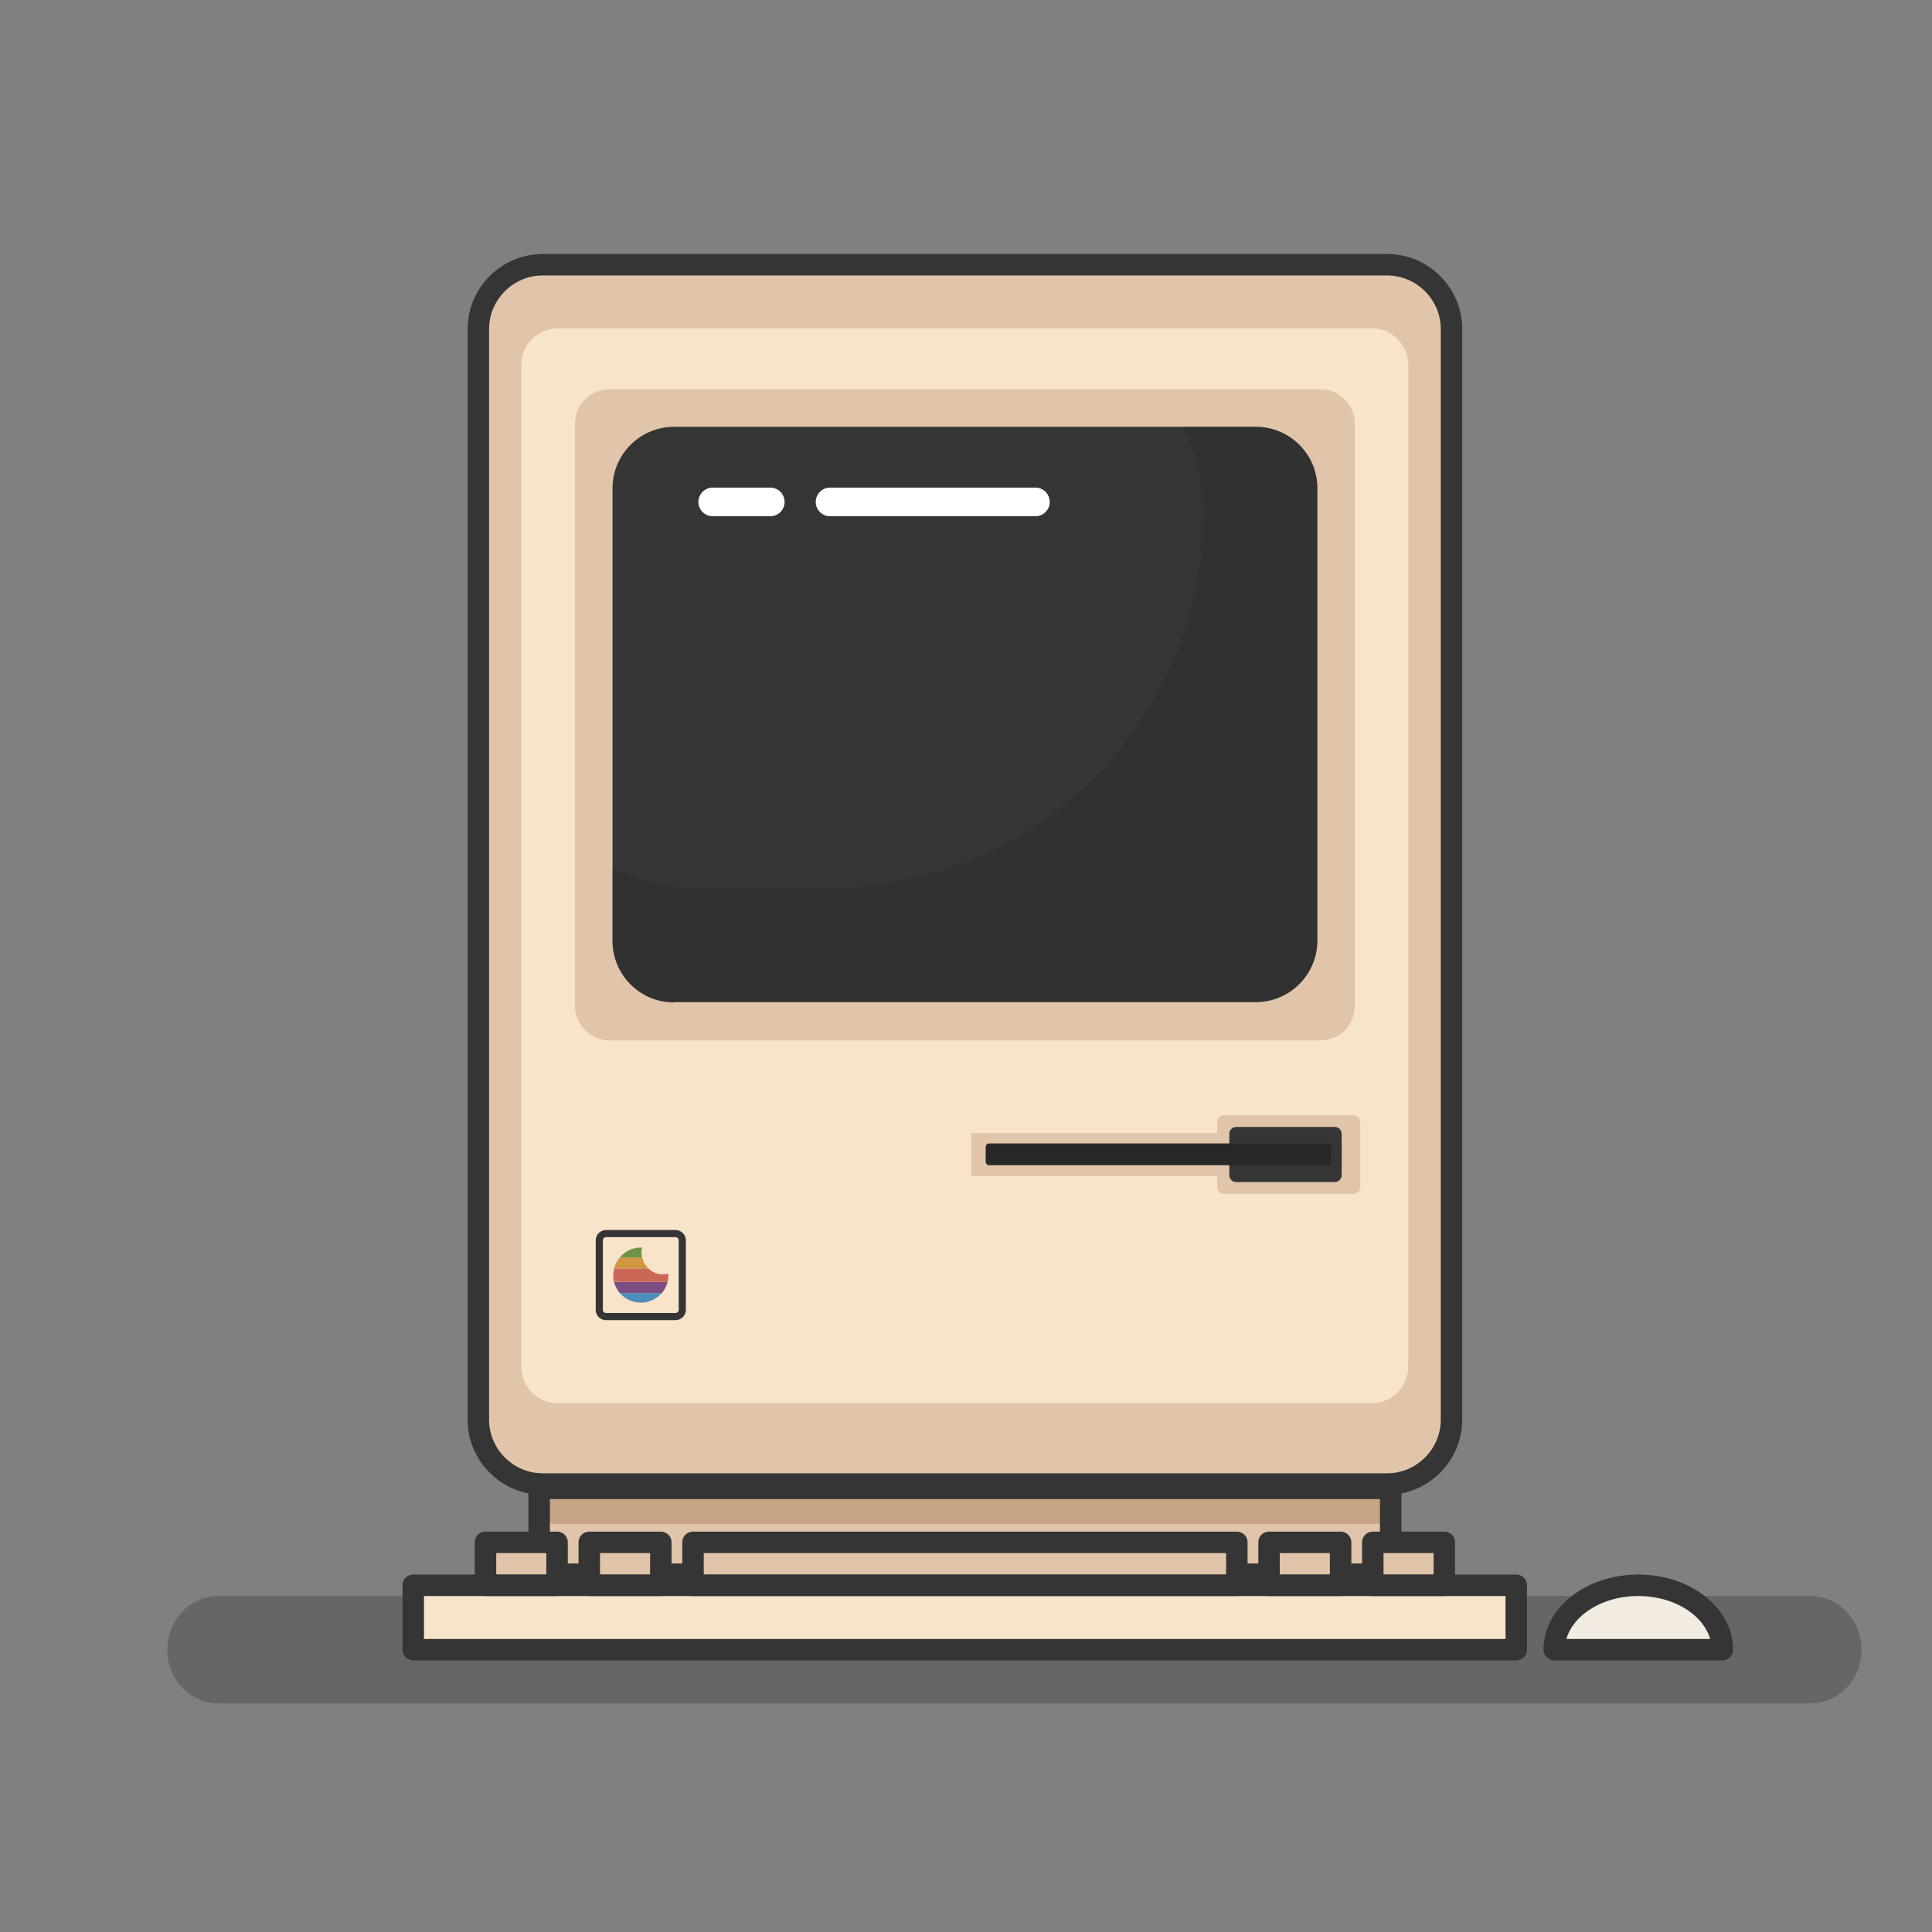 <?xml version="1.0" encoding="UTF-8" standalone="no"?>
<!DOCTYPE svg PUBLIC "-//W3C//DTD SVG 1.1//EN" "http://www.w3.org/Graphics/SVG/1.1/DTD/svg11.dtd">
<svg width="100%" height="100%" viewBox="0 0 1080 1080" version="1.1" xmlns="http://www.w3.org/2000/svg" xmlns:xlink="http://www.w3.org/1999/xlink" xml:space="preserve" xmlns:serif="http://www.serif.com/" style="fill-rule:evenodd;clip-rule:evenodd;stroke-linecap:round;stroke-linejoin:round;stroke-miterlimit:10;">
    <rect x="0" y="0" width="1080" height="1080" fill="#808080" stroke="none"/>
    <g id="day38-macintosh.svg" transform="matrix(2,0,0,2,552,584.182)">
        <g transform="matrix(1,0,0,1,-500,-500)">
            <g>
                <g id="XMLID_38_" transform="matrix(0.952,0,0,1,13.062,0)">
                    <path d="M753.1,684L285.7,684C277.4,684 270.7,677.3 270.7,669C270.7,660.7 277.4,654 285.7,654L753.1,654C761.4,654 768.1,660.7 768.1,669C768.1,677.3 761.4,684 753.1,684Z" style="fill:rgb(53,53,53);fill-opacity:0.34;fill-rule:nonzero;"/>
                </g>
                <path id="XMLID_19_" d="M611.7,622.7L375.7,622.7C365.8,622.7 357.7,614.6 357.7,604.7L357.7,299.9C357.7,290 365.8,281.9 375.7,281.9L611.7,281.9C621.6,281.9 629.7,290 629.7,299.9L629.7,604.7C629.7,614.6 621.6,622.7 611.7,622.7Z" style="fill:rgb(247,228,203);fill-rule:nonzero;"/>
                <path id="XMLID_30_" d="M611.7,622.7L375.7,622.7C365.8,622.7 357.7,614.6 357.7,604.7L357.7,299.9C357.7,290 365.8,281.9 375.7,281.9L611.7,281.9C621.6,281.9 629.7,290 629.7,299.9L629.7,604.7C629.7,614.6 621.6,622.7 611.7,622.7Z" style="fill:rgb(224,197,170);fill-rule:nonzero;"/>
                <path id="XMLID_31_" d="M369.7,589.9L369.7,309.9C369.7,304.2 374.3,299.7 379.9,299.7L607.4,299.7C613.1,299.7 617.6,304.3 617.6,309.9L617.6,589.9C617.6,595.6 613,600.1 607.4,600.1L380,600.1C374.3,600.2 369.7,595.6 369.7,589.9Z" style="fill:rgb(247,228,203);fill-rule:nonzero;"/>
                <path id="XMLID_1_" d="M611.7,622.7L375.7,622.7C365.8,622.7 357.7,614.6 357.7,604.7L357.7,299.9C357.7,290 365.8,281.9 375.7,281.9L611.7,281.9C621.6,281.9 629.7,290 629.7,299.9L629.7,604.7C629.7,614.6 621.6,622.7 611.7,622.7Z" style="fill:none;fill-rule:nonzero;stroke:rgb(53,53,53);stroke-width:6px;"/>
                <path id="XMLID_34_" d="M394.4,498.7C389,498.7 384.7,494.4 384.7,489L384.7,326.4C384.7,321 389,316.7 394.4,316.7L593,316.7C598.4,316.7 602.7,321 602.7,326.4L602.7,489C602.7,494.4 598.4,498.7 593,498.7L394.4,498.7Z" style="fill:rgb(224,197,170);fill-rule:nonzero;"/>
                <path id="XMLID_22_" d="M412.4,488.1C402.9,488.1 395.2,480.4 395.2,470.9L395.2,344.4C395.2,334.9 402.9,327.2 412.4,327.2L575,327.2C584.5,327.2 592.2,334.9 592.2,344.4L592.2,470.8C592.2,480.3 584.5,488 575,488L412.4,488L412.4,488.1Z" style="fill:rgb(53,53,53);fill-rule:nonzero;"/>
                <path id="XMLID_39_" d="M575,327.2L554.8,327.2C558.3,334.5 560.3,342.7 560.3,351.4C560.3,409.2 513.4,456.1 455.6,456.1L419.4,456.1C410.7,456.1 402.5,454.1 395.2,450.6L395.2,470.8C395.2,480.3 402.9,488 412.4,488L575,488C584.5,488 592.2,480.3 592.2,470.8L592.2,344.4C592.3,334.9 584.6,327.2 575,327.2Z" style="fill:rgb(40,40,40);fill-opacity:0.3;fill-rule:nonzero;"/>
                <path id="XMLID_7_" d="M564.2,539.7L564.2,536.6L495.5,536.6L495.5,524.6L564.2,524.6L564.2,521.5C564.2,520.5 565,519.6 566.1,519.6L602.3,519.6C603.3,519.6 604.2,520.4 604.2,521.5L604.2,539.7C604.2,540.7 603.4,541.6 602.3,541.6L566.1,541.6C565,541.6 564.2,540.8 564.2,539.7Z" style="fill:rgb(224,197,170);fill-rule:nonzero;"/>
                <rect id="XMLID_10_" x="594.7" y="527.6" width="4.3" height="6" style="fill:rgb(53,53,53);"/>
                <path id="XMLID_5_" d="M412.8,575.9L393.4,575.9C392.4,575.9 391.5,575.1 391.5,574L391.5,554.6C391.5,553.6 392.3,552.7 393.4,552.7L412.8,552.7C413.8,552.7 414.7,553.5 414.7,554.6L414.7,574C414.7,575 413.9,575.9 412.8,575.9Z" style="fill:none;fill-rule:nonzero;stroke:rgb(53,53,53);stroke-width:2px;"/>
                <path id="XMLID_4_" d="M658.4,669C658.4,659.1 668.9,651 681.9,651C694.9,651 705.4,659.1 705.4,669L658.4,669Z" style="fill:rgb(242,235,225);fill-rule:nonzero;"/>
                <path id="XMLID_14_" d="M658.4,669C658.4,659.1 668.9,651 681.9,651C694.9,651 705.4,659.1 705.4,669L658.4,669Z" style="fill:none;fill-rule:nonzero;stroke:rgb(53,53,53);stroke-width:6px;"/>
                <rect id="XMLID_24_" x="374.7" y="623.9" width="238" height="24" style="fill:rgb(224,197,170);"/>
                <rect id="XMLID_12_" x="374.7" y="623.9" width="238" height="9.9" style="fill:rgb(198,164,133);"/>
                <rect id="XMLID_9_" x="374.7" y="623.9" width="238" height="24" style="fill:none;stroke:rgb(53,53,53);stroke-width:6px;"/>
                <rect id="XMLID_29_" x="417.7" y="639" width="152" height="12" style="fill:rgb(224,197,170);"/>
                <rect id="XMLID_28_" x="607.7" y="639" width="20" height="12" style="fill:rgb(224,197,170);"/>
                <rect id="XMLID_27_" x="578.7" y="639" width="20" height="12" style="fill:rgb(224,197,170);"/>
                <rect id="XMLID_26_" x="388.7" y="639" width="20" height="12" style="fill:rgb(224,197,170);"/>
                <rect id="XMLID_25_" x="359.7" y="639" width="20" height="12" style="fill:rgb(224,197,170);"/>
                <rect id="XMLID_23_" x="339.5" y="651" width="308.3" height="18" style="fill:rgb(247,228,203);"/>
                <rect id="XMLID_11_" x="339.5" y="651" width="308.3" height="18" style="fill:none;stroke:rgb(53,53,53);stroke-width:6px;"/>
                <rect id="XMLID_13_" x="417.7" y="639" width="152" height="12" style="fill:none;stroke:rgb(53,53,53);stroke-width:6px;"/>
                <rect id="XMLID_15_" x="607.7" y="639" width="20" height="12" style="fill:none;stroke:rgb(53,53,53);stroke-width:6px;"/>
                <rect id="XMLID_16_" x="578.7" y="639" width="20" height="12" style="fill:none;stroke:rgb(53,53,53);stroke-width:6px;"/>
                <rect id="XMLID_18_" x="388.7" y="639" width="20" height="12" style="fill:none;stroke:rgb(53,53,53);stroke-width:6px;"/>
                <rect id="XMLID_17_" x="359.7" y="639" width="20" height="12" style="fill:none;stroke:rgb(53,53,53);stroke-width:6px;"/>
                <path id="XMLID_37_" d="M405.3,562.5C404.4,561.7 403.8,560.6 403.5,559.4L397.2,559.4C396.5,560.3 395.9,561.4 395.6,562.5L405.3,562.5Z" style="fill:rgb(207,151,66);fill-rule:nonzero;"/>
                <path id="XMLID_55_" d="M403.3,558.1C403.3,557.6 403.4,557 403.5,556.6L403.1,556.6C400.7,556.6 398.6,557.7 397.2,559.4L403.5,559.4C403.4,558.9 403.3,558.5 403.3,558.1Z" style="fill:rgb(110,149,70);fill-rule:nonzero;"/>
                <path id="XMLID_59_" d="M397.2,569.3L409,569.3C409.8,568.4 410.3,567.3 410.6,566.2L395.6,566.2C395.9,567.3 396.5,568.4 397.2,569.3Z" style="fill:rgb(124,77,131);fill-rule:nonzero;"/>
                <path id="XMLID_61_" d="M403.1,572C405.5,572 407.6,570.9 409,569.3L397.2,569.3C398.7,571 400.8,572 403.1,572Z" style="fill:rgb(77,141,185);fill-rule:nonzero;"/>
                <path id="XMLID_64_" d="M395.4,564.3C395.4,564.9 395.5,565.6 395.6,566.2L410.6,566.2C410.7,565.6 410.8,565 410.8,564.3L410.8,563.9C410.3,564 409.8,564.1 409.3,564.1C407.7,564.1 406.3,563.5 405.3,562.5L395.7,562.5C395.5,563.1 395.4,563.7 395.4,564.3Z" style="fill:rgb(203,103,87);fill-rule:nonzero;"/>
                <path id="XMLID_20_" d="M423.2,348.2L439.3,348.2" style="fill:none;fill-rule:nonzero;stroke:white;stroke-width:8px;"/>
                <path id="XMLID_21_" d="M456,348.2L513.4,348.2" style="fill:none;fill-rule:nonzero;stroke:white;stroke-width:8px;"/>
                <path id="XMLID_8_" d="M599,529.6L567.6,529.6L567.6,524.8C567.6,523.8 568.4,522.9 569.5,522.9L597.1,522.9C598.1,522.9 599,523.7 599,524.8L599,529.6Z" style="fill:rgb(53,53,53);fill-rule:nonzero;"/>
                <path id="XMLID_32_" d="M597.1,538.3L569.5,538.3C568.5,538.3 567.6,537.5 567.6,536.4L567.6,530.6L599,530.6L599,536.4C599,537.4 598.1,538.3 597.1,538.3Z" style="fill:rgb(53,53,53);fill-rule:nonzero;"/>
                <path id="XMLID_6_" d="M595.1,533.6L500.5,533.6C500,533.6 499.5,533.2 499.5,532.6L499.5,528.5C499.5,528 499.9,527.5 500.5,527.5L595.1,527.5C595.6,527.5 596.1,527.9 596.1,528.5L596.1,532.6C596,533.2 595.6,533.6 595.1,533.6Z" style="fill:rgb(40,40,40);fill-rule:nonzero;"/>
            </g>
        </g>
    </g>
</svg>
